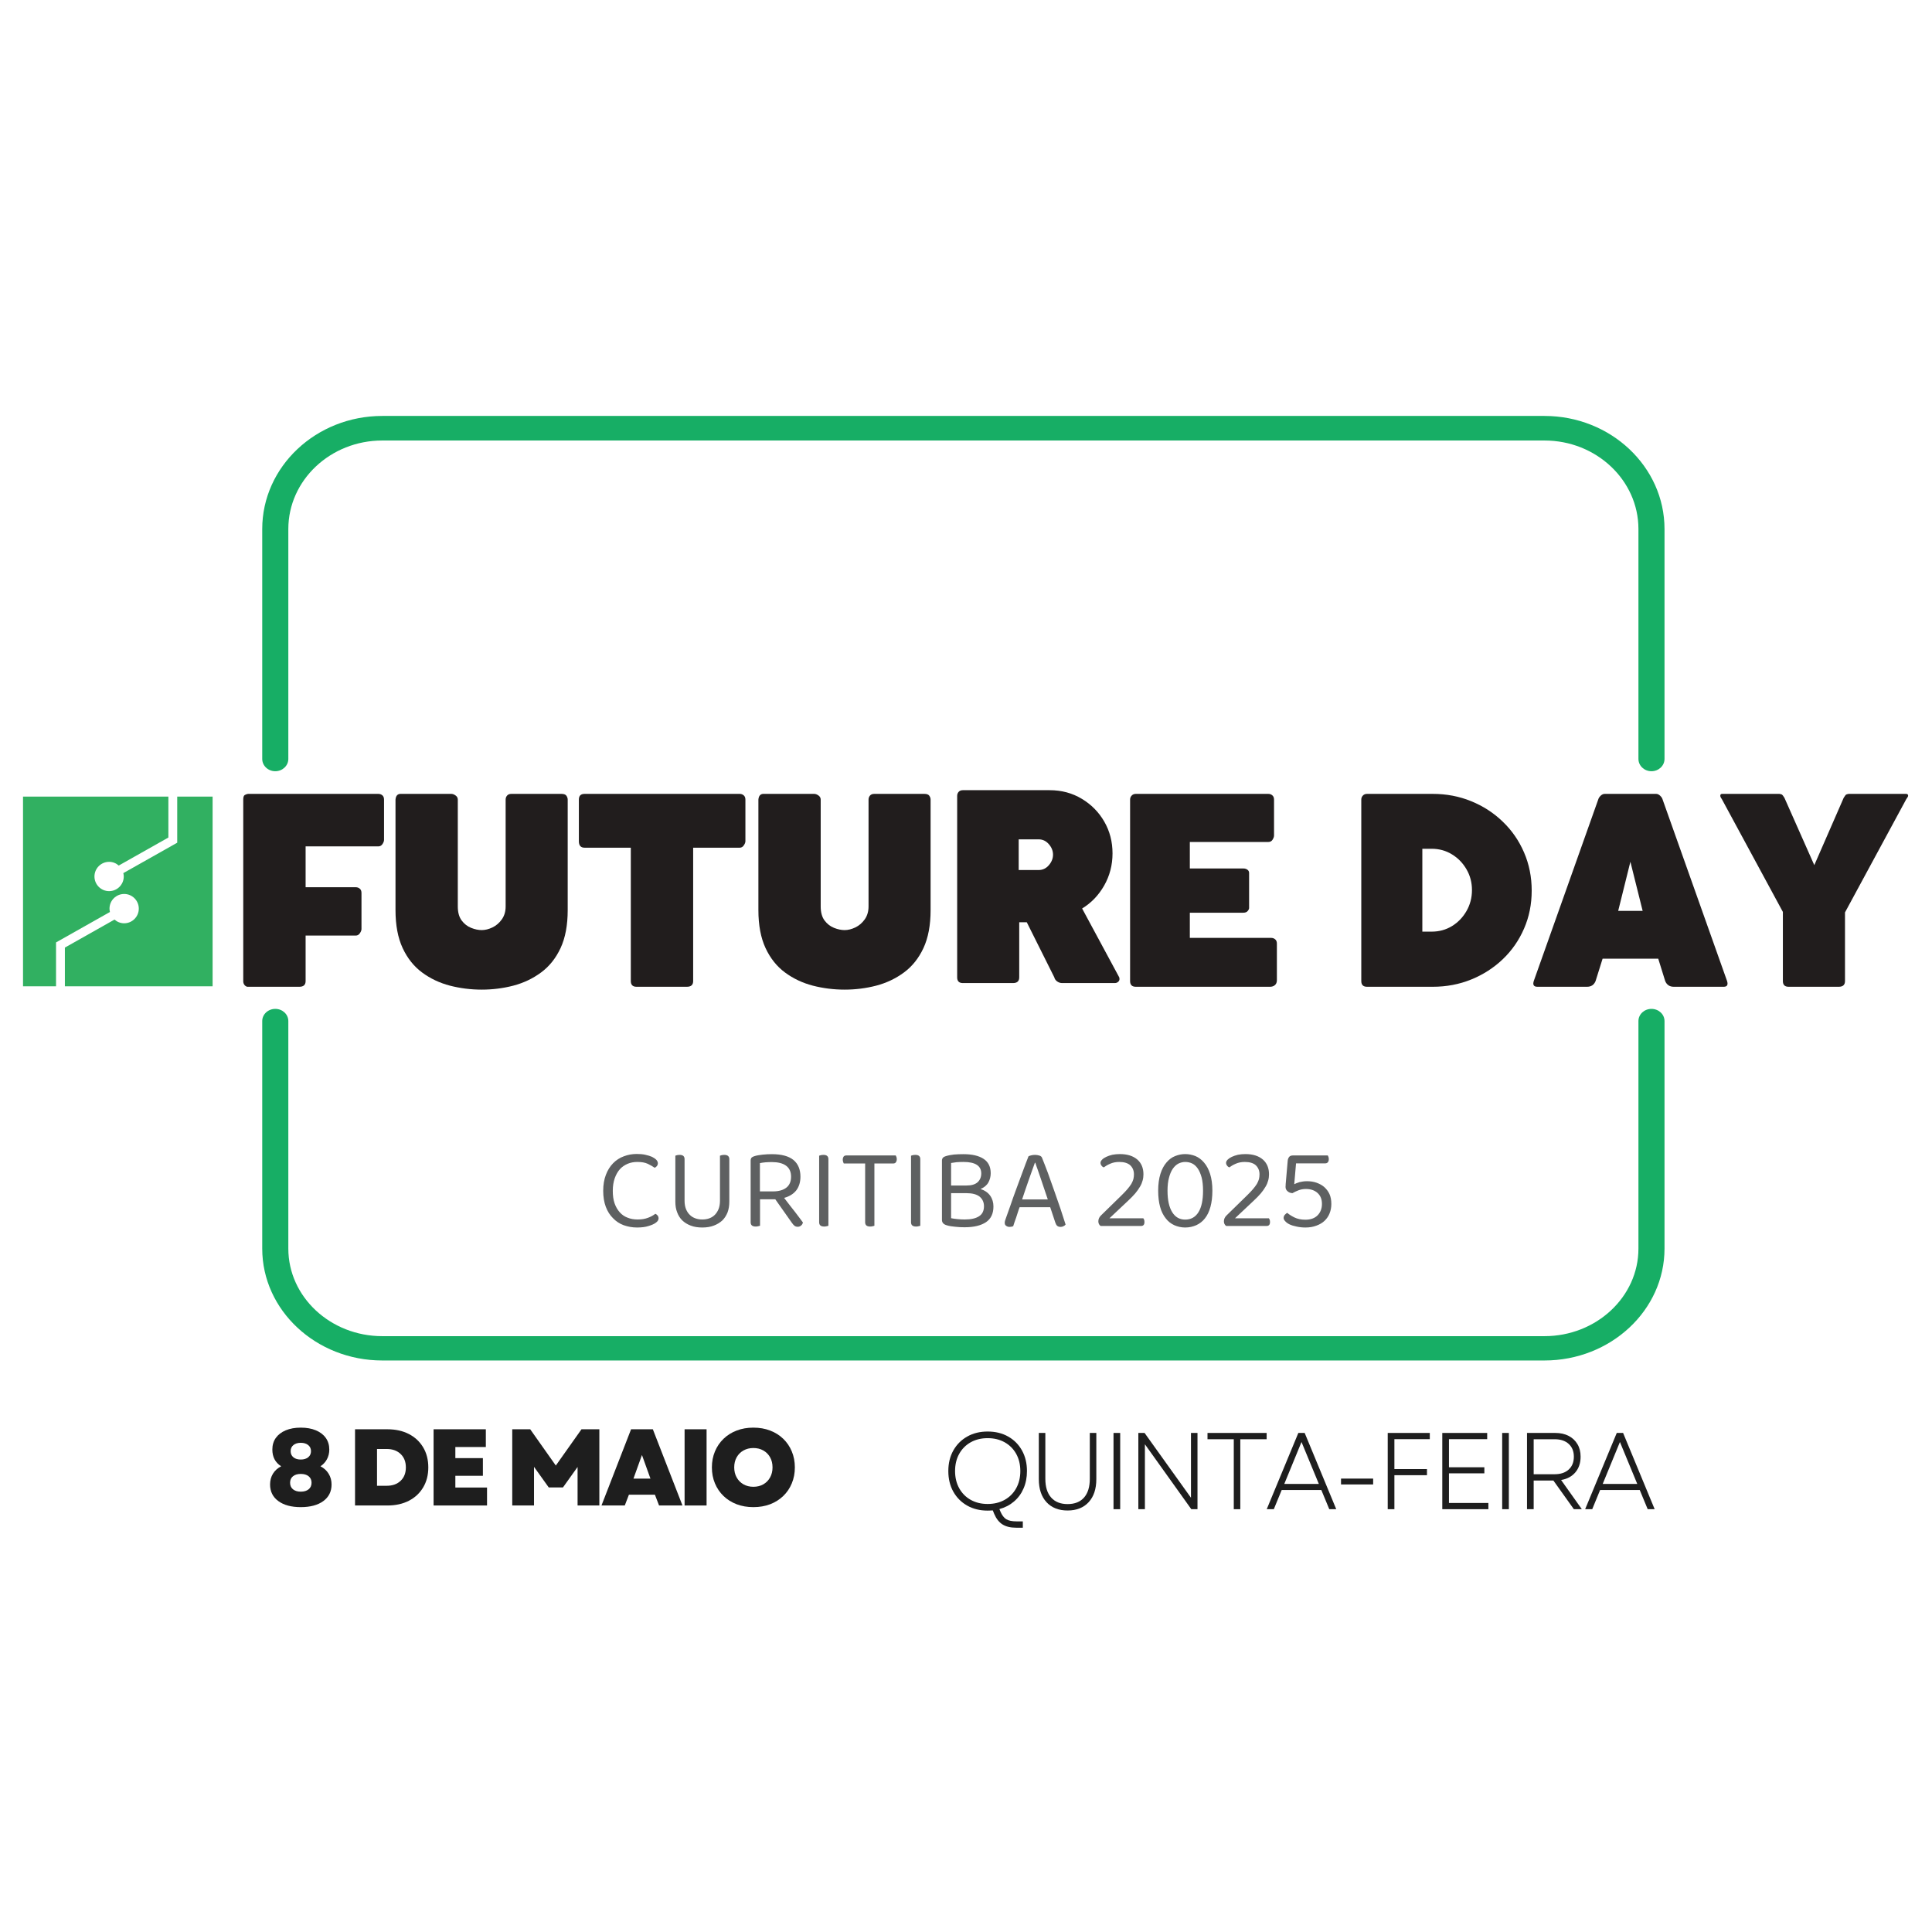 <svg xmlns="http://www.w3.org/2000/svg" xmlns:xlink="http://www.w3.org/1999/xlink" width="1080" zoomAndPan="magnify" viewBox="0 0 810 810" height="1080" preserveAspectRatio="xMidYMid meet" version="1.0"><defs><g/><clipPath id="8cfeda6c8c"><path d="M 109 422 L 698 422 L 698 570.387 L 109 570.387 Z M 109 422 " clip-rule="nonzero"/></clipPath><clipPath id="5afa68a3e7"><path d="M 109 174.387 L 698 174.387 L 698 324 L 109 324 Z M 109 174.387 " clip-rule="nonzero"/></clipPath><clipPath id="7cf1ca3957"><path d="M 9.57 333 L 90 333 L 90 414 L 9.57 414 Z M 9.57 333 " clip-rule="nonzero"/></clipPath></defs><g clip-path="url(#8cfeda6c8c)"><path fill="#17ae65" d="M 115.414 422.98 C 118.434 422.98 120.883 425.262 120.883 428.078 L 120.883 523.477 C 120.883 543.723 138.555 560.191 160.27 560.191 L 647.527 560.191 C 669.25 560.191 686.922 543.723 686.922 523.477 L 686.922 428.078 C 686.922 425.262 689.367 422.98 692.383 422.98 C 695.406 422.98 697.855 425.262 697.855 428.078 L 697.855 523.477 C 697.855 549.344 675.277 570.387 647.527 570.387 L 160.27 570.387 C 132.52 570.387 109.941 549.344 109.941 523.477 L 109.941 428.078 C 109.941 425.262 112.391 422.98 115.414 422.98 " fill-opacity="1" fill-rule="nonzero"/></g><g clip-path="url(#5afa68a3e7)"><path fill="#17ae65" d="M 692.383 323.34 C 689.367 323.34 686.922 321.031 686.922 318.188 L 686.922 221.789 C 686.922 201.328 669.25 184.684 647.527 184.684 L 160.27 184.684 C 138.555 184.684 120.883 201.328 120.883 221.789 L 120.883 318.188 C 120.883 321.031 118.434 323.34 115.414 323.34 C 112.391 323.34 109.941 321.031 109.941 318.188 L 109.941 221.789 C 109.941 195.648 132.52 174.387 160.27 174.387 L 647.527 174.387 C 675.277 174.387 697.855 195.648 697.855 221.789 L 697.855 318.188 C 697.855 321.031 695.406 323.34 692.383 323.34 " fill-opacity="1" fill-rule="nonzero"/></g><path fill="#211d1d" d="M 103.957 332.836 L 158.613 332.836 C 159.273 332.836 159.84 333.039 160.309 333.438 C 160.77 333.836 161.008 334.434 161.008 335.234 L 161.008 352.129 C 161.008 352.648 160.789 353.23 160.359 353.879 C 159.922 354.527 159.344 354.852 158.613 354.852 L 128.129 354.852 L 128.129 371.973 L 149.133 371.973 C 149.793 371.973 150.363 372.176 150.828 372.574 C 151.309 372.973 151.555 373.57 151.555 374.371 L 151.555 389.52 C 151.555 390.02 151.328 390.605 150.879 391.266 C 150.441 391.918 149.863 392.242 149.133 392.242 L 128.129 392.242 L 128.129 411.312 C 128.129 412.91 127.254 413.707 125.508 413.707 L 103.633 413.707 C 103.113 413.559 102.707 413.27 102.41 412.832 C 102.121 412.402 101.984 411.93 101.984 411.41 L 101.984 335.234 C 101.984 334.223 102.184 333.586 102.582 333.336 C 102.98 333.086 103.438 332.926 103.957 332.836 " fill-opacity="1" fill-rule="nonzero"/><path fill="#211d1d" d="M 211.992 380.035 L 211.992 335.234 C 211.992 334.586 212.191 334.027 212.59 333.562 C 212.992 333.082 213.59 332.836 214.387 332.836 L 235.391 332.836 C 236.422 332.836 237.113 333.098 237.465 333.609 C 237.824 334.129 238.012 334.672 238.012 335.234 L 238.012 381.559 C 238.012 387.887 237.016 393.188 235.02 397.484 C 233.023 401.762 230.293 405.172 226.836 407.719 C 223.395 410.262 219.527 412.102 215.234 413.234 C 210.957 414.344 206.535 414.906 201.965 414.906 C 197.387 414.906 192.941 414.344 188.617 413.234 C 184.289 412.102 180.41 410.262 176.969 407.719 C 173.523 405.172 170.809 401.762 168.812 397.484 C 166.816 393.188 165.816 387.887 165.816 381.559 L 165.816 335.234 C 165.949 333.723 166.598 332.926 167.762 332.836 L 189.219 332.836 C 189.797 332.836 190.395 333.062 191.012 333.512 C 191.625 333.949 191.934 334.523 191.934 335.234 L 191.934 380.035 C 191.934 382.5 192.473 384.469 193.559 385.926 C 194.656 387.375 195.984 388.41 197.547 389.02 C 199.109 389.641 200.578 389.945 201.965 389.945 C 203.41 389.945 204.914 389.57 206.48 388.82 C 208.039 388.062 209.348 386.938 210.395 385.453 C 211.457 383.953 211.992 382.152 211.992 380.035 " fill-opacity="1" fill-rule="nonzero"/><path fill="#211d1d" d="M 245.086 332.836 L 310.121 332.836 C 310.77 332.836 311.324 333.039 311.789 333.438 C 312.27 333.836 312.516 334.434 312.516 335.234 L 312.516 352.68 C 312.516 353.199 312.289 353.777 311.84 354.426 C 311.406 355.078 310.832 355.402 310.121 355.402 L 290.613 355.402 L 290.613 411.312 C 290.613 412.91 289.738 413.707 287.992 413.707 L 266.863 413.707 C 265.266 413.707 264.469 412.91 264.469 411.312 L 264.469 355.402 L 245.086 355.402 C 243.488 355.402 242.691 354.496 242.691 352.68 L 242.691 335.234 C 242.691 333.637 243.488 332.836 245.086 332.836 " fill-opacity="1" fill-rule="nonzero"/><path fill="#211d1d" d="M 364.141 380.035 L 364.141 335.234 C 364.141 334.586 364.34 334.027 364.738 333.562 C 365.137 333.082 365.734 332.836 366.531 332.836 L 387.539 332.836 C 388.566 332.836 389.258 333.098 389.609 333.609 C 389.969 334.129 390.156 334.672 390.156 335.234 L 390.156 381.559 C 390.156 387.887 389.16 393.188 387.164 397.484 C 385.168 401.762 382.438 405.172 378.98 407.719 C 375.539 410.262 371.672 412.102 367.379 413.234 C 363.102 414.344 358.68 414.906 354.109 414.906 C 349.531 414.906 345.086 414.344 340.762 413.234 C 336.438 412.102 332.555 410.262 329.113 407.719 C 325.672 405.172 322.953 401.762 320.957 397.484 C 318.961 393.188 317.961 387.887 317.961 381.559 L 317.961 335.234 C 318.094 333.723 318.742 332.926 319.91 332.836 L 341.363 332.836 C 341.941 332.836 342.539 333.062 343.156 333.512 C 343.77 333.949 344.082 334.523 344.082 335.234 L 344.082 380.035 C 344.082 382.5 344.617 384.469 345.703 385.926 C 346.801 387.375 348.129 388.41 349.695 389.02 C 351.254 389.641 352.723 389.945 354.109 389.945 C 355.555 389.945 357.059 389.57 358.625 388.82 C 360.184 388.062 361.492 386.938 362.543 385.453 C 363.602 383.953 364.141 382.152 364.141 380.035 " fill-opacity="1" fill-rule="nonzero"/><path fill="#211d1d" d="M 441.484 358.32 C 441.484 356.727 440.898 355.266 439.738 353.93 C 438.57 352.582 437.156 351.906 435.496 351.906 L 427.09 351.906 L 427.09 364.762 L 435.496 364.762 C 437.156 364.762 438.57 364.09 439.738 362.742 C 440.898 361.391 441.484 359.918 441.484 358.32 Z M 401.297 409.766 L 401.297 333.688 C 401.297 333.039 401.496 332.48 401.895 332.016 C 402.293 331.535 402.895 331.289 403.691 331.289 L 440.062 331.289 C 445.062 331.289 449.566 332.5 453.559 334.91 C 457.551 337.305 460.691 340.5 462.988 344.492 C 465.285 348.488 466.43 352.918 466.43 357.773 C 466.43 362.652 465.266 367.145 462.938 371.25 C 460.605 375.344 457.523 378.559 453.684 380.887 L 469.25 409.766 C 469.461 410.5 469.355 411.082 468.926 411.512 C 468.488 411.945 467.984 412.16 467.402 412.16 L 445.301 412.16 C 444.566 412.16 443.867 411.93 443.203 411.461 C 442.559 410.98 442.164 410.414 442.031 409.766 L 430.48 386.652 L 427.316 386.652 L 427.316 409.766 C 427.316 411.363 426.441 412.16 424.695 412.16 L 403.691 412.16 C 402.094 412.16 401.297 411.363 401.297 409.766 " fill-opacity="1" fill-rule="nonzero"/><path fill="#211d1d" d="M 476.191 332.836 L 531.75 332.836 C 532.398 332.836 532.953 333.039 533.418 333.438 C 533.902 333.836 534.145 334.434 534.145 335.234 L 534.145 350.285 C 534.145 350.801 533.945 351.383 533.543 352.031 C 533.145 352.68 532.547 353.004 531.75 353.004 L 498.844 353.004 L 498.844 364.113 L 521.297 364.113 C 521.945 364.113 522.5 364.281 522.969 364.613 C 523.445 364.949 523.691 365.402 523.691 365.984 L 523.691 380.684 C 523.691 381.051 523.492 381.477 523.094 381.957 C 522.691 382.426 522.094 382.656 521.297 382.656 L 498.844 382.656 L 498.844 393.215 L 532.945 393.215 C 533.594 393.215 534.148 393.414 534.617 393.812 C 535.098 394.211 535.34 394.812 535.34 395.609 L 535.34 410.988 C 535.34 411.852 535.066 412.527 534.516 413.008 C 533.969 413.477 533.297 413.707 532.496 413.707 L 476.195 413.707 C 474.598 413.707 473.797 412.91 473.797 411.312 L 473.797 335.234 C 473.797 334.586 474.012 334.027 474.449 333.562 C 474.879 333.082 475.457 332.836 476.195 332.836 " fill-opacity="1" fill-rule="nonzero"/><path fill="#211d1d" d="M 596.32 390.594 L 600.238 390.594 C 603.363 390.594 606.199 389.82 608.742 388.273 C 611.289 386.715 613.316 384.602 614.832 381.957 C 616.359 379.301 617.129 376.367 617.129 373.172 C 617.129 369.977 616.359 367.074 614.832 364.461 C 613.316 361.836 611.289 359.746 608.742 358.195 C 606.199 356.637 603.363 355.852 600.238 355.852 L 596.32 355.852 Z M 570.727 411.312 L 570.727 335.234 C 570.727 334.586 570.938 334.027 571.375 333.562 C 571.805 333.082 572.387 332.836 573.121 332.836 L 600.688 332.836 C 606.426 332.836 611.793 333.859 616.801 335.906 C 621.805 337.941 626.215 340.793 630.023 344.469 C 633.848 348.133 636.82 352.43 638.953 357.371 C 641.102 362.316 642.172 367.656 642.172 373.398 C 642.172 379.125 641.102 384.441 638.953 389.344 C 636.82 394.258 633.848 398.531 630.023 402.176 C 626.215 405.805 621.805 408.633 616.801 410.66 C 611.793 412.695 606.426 413.707 600.688 413.707 L 573.121 413.707 C 571.523 413.707 570.727 412.906 570.727 411.312 " fill-opacity="1" fill-rule="nonzero"/><path fill="#211d1d" d="M 683.547 361.293 L 678.434 381.883 L 688.688 381.883 Z M 697.07 335.234 L 724.086 411.312 C 724.586 412.91 724.109 413.707 722.664 413.707 L 701.758 413.707 C 700.012 413.707 698.805 412.91 698.141 411.312 L 695.223 401.926 L 671.898 401.926 L 668.953 411.312 C 668.305 412.91 667.109 413.707 665.363 413.707 L 644.559 413.707 C 643.043 413.707 642.535 412.91 643.035 411.312 L 670.051 335.234 C 670.203 334.672 670.539 334.129 671.074 333.609 C 671.625 333.098 672.184 332.836 672.773 332.836 L 694.348 332.836 C 694.93 332.836 695.484 333.098 696.023 333.609 C 696.57 334.129 696.918 334.672 697.07 335.234 " fill-opacity="1" fill-rule="nonzero"/><path fill="#211d1d" d="M 748.129 334.484 L 760.652 362.715 L 772.977 334.484 C 773.477 333.688 773.812 333.238 774 333.137 C 774.18 333.023 774.527 332.926 775.047 332.836 L 799.121 332.836 C 799.699 332.836 799.992 333.098 799.992 333.609 C 799.992 333.898 799.73 334.371 799.219 335.035 L 773.523 382.531 L 773.523 411.312 C 773.523 412.91 772.652 413.707 770.906 413.707 L 749.875 413.707 C 748.277 413.707 747.48 412.91 747.48 411.312 L 747.48 382.332 L 721.887 335.035 C 721.449 334.453 721.238 333.98 721.238 333.609 C 721.238 333.098 721.492 332.836 722.012 332.836 L 746.059 332.836 C 746.57 332.926 746.918 333.023 747.105 333.137 C 747.289 333.238 747.633 333.688 748.129 334.484 " fill-opacity="1" fill-rule="nonzero"/><g clip-path="url(#7cf1ca3957)"><path fill="#31b061" d="M 74.301 333.977 L 74.301 353.305 L 51.707 366.059 C 51.816 366.512 51.887 366.984 51.887 367.473 C 51.887 370.859 49.133 373.617 45.746 373.617 C 42.359 373.617 39.602 370.859 39.602 367.473 C 39.602 364.086 42.359 361.328 45.746 361.328 C 47.297 361.328 48.703 361.926 49.785 362.883 L 70.594 351.137 L 70.594 333.977 L 9.652 333.977 L 9.652 413.504 L 23.492 413.504 L 23.492 395.113 L 46.09 382.359 C 45.98 381.902 45.91 381.434 45.91 380.945 C 45.91 377.559 48.664 374.801 52.051 374.801 C 55.438 374.801 58.191 377.559 58.191 380.945 C 58.191 384.332 55.438 387.09 52.051 387.09 C 50.496 387.09 49.094 386.492 48.012 385.535 L 27.203 397.281 L 27.203 413.504 L 89.137 413.504 L 89.137 333.977 L 74.301 333.977 " fill-opacity="1" fill-rule="nonzero"/></g><path fill="#5e6061" d="M 275.188 486.277 C 274.766 485.84 274.145 485.402 273.371 485.016 C 272.562 484.68 271.656 484.379 270.547 484.141 C 269.453 483.891 268.211 483.805 266.914 483.805 C 265.051 483.805 263.234 484.141 261.551 484.781 C 259.836 485.402 258.34 486.379 257.047 487.691 C 255.77 489.004 254.762 490.602 254.039 492.5 C 253.281 494.453 252.895 496.691 252.895 499.262 C 252.895 501.836 253.281 504.074 253.988 505.973 C 254.711 507.875 255.719 509.473 257.012 510.734 C 258.258 512.047 259.738 513.02 261.453 513.66 C 263.184 514.281 265.051 514.637 267.051 514.637 C 269.016 514.637 270.648 514.434 271.941 513.996 C 273.234 513.609 274.246 513.172 274.949 512.633 C 275.723 512.098 276.109 511.473 276.109 510.785 C 276.109 510.348 275.961 509.91 275.672 509.574 C 275.387 509.238 275.102 509.035 274.766 508.883 C 273.941 509.523 272.898 510.113 271.707 510.551 C 270.461 511.035 269.016 511.273 267.352 511.273 C 265.773 511.273 264.375 511.035 263.082 510.5 C 261.789 510.012 260.746 509.289 259.836 508.262 C 258.914 507.234 258.207 506.023 257.668 504.512 C 257.148 503.016 256.914 501.266 256.914 499.262 C 256.914 497.262 257.199 495.512 257.719 494.016 C 258.258 492.5 258.965 491.238 259.871 490.215 C 260.777 489.203 261.887 488.465 263.133 487.926 C 264.375 487.406 265.723 487.152 267.199 487.152 C 268.965 487.152 270.461 487.406 271.555 487.926 C 272.664 488.465 273.656 489.004 274.48 489.59 C 274.816 489.441 275.152 489.203 275.438 488.852 C 275.672 488.516 275.809 488.129 275.809 487.691 C 275.809 487.254 275.621 486.766 275.188 486.277 Z M 305.77 503.789 L 305.77 485.992 C 305.77 484.781 305.047 484.191 303.668 484.191 C 303.281 484.191 302.945 484.242 302.609 484.293 C 302.273 484.379 301.984 484.48 301.852 484.527 L 301.852 503.449 C 301.852 504.762 301.648 505.871 301.281 506.848 C 300.895 507.824 300.355 508.648 299.734 509.289 C 299.078 509.961 298.305 510.449 297.398 510.785 C 296.488 511.121 295.48 511.273 294.422 511.273 C 293.379 511.273 292.422 511.121 291.512 510.785 C 290.605 510.449 289.781 509.961 289.16 509.289 C 288.488 508.648 287.965 507.824 287.578 506.848 C 287.211 505.871 287.008 504.762 287.008 503.449 L 287.008 485.992 C 287.008 484.781 286.336 484.191 284.957 484.191 C 284.57 484.191 284.234 484.242 283.898 484.293 C 283.562 484.379 283.277 484.48 283.141 484.527 L 283.141 503.789 C 283.141 505.438 283.375 506.949 283.898 508.262 C 284.387 509.574 285.09 510.734 286.051 511.66 C 287.008 512.582 288.203 513.324 289.598 513.844 C 290.977 514.383 292.605 514.637 294.422 514.637 C 296.254 514.637 297.867 514.383 299.262 513.844 C 300.656 513.324 301.852 512.582 302.859 511.66 C 303.801 510.734 304.523 509.574 305.047 508.262 C 305.531 506.949 305.77 505.438 305.77 503.789 Z M 318.645 502.812 L 325.051 502.812 L 332.043 512.734 C 332.43 513.273 332.816 513.711 333.137 513.945 C 333.473 514.199 333.961 514.332 334.48 514.332 C 334.918 514.332 335.387 514.199 335.824 513.844 C 336.262 513.508 336.496 513.07 336.633 512.535 C 336.297 512.098 335.875 511.523 335.34 510.785 C 334.766 510.062 334.145 509.188 333.438 508.262 C 332.715 507.336 331.941 506.359 331.137 505.336 C 330.328 504.324 329.555 503.25 328.75 502.223 C 331.035 501.602 332.766 500.473 333.91 498.977 C 335.02 497.465 335.59 495.562 335.59 493.324 C 335.59 490.316 334.633 487.977 332.664 486.328 C 330.699 484.73 327.688 483.891 323.672 483.891 C 322.379 483.891 321.082 483.941 319.738 484.09 C 318.359 484.242 317.199 484.43 316.293 484.73 C 315.77 484.867 315.332 485.117 315.098 485.352 C 314.863 485.656 314.711 486.043 314.711 486.562 L 314.711 512.434 C 314.711 513.66 315.434 514.23 316.828 514.23 C 317.199 514.23 317.535 514.199 317.871 514.098 C 318.207 514.047 318.445 513.945 318.645 513.895 Z M 318.594 499.5 L 318.594 487.641 C 319.266 487.488 320.023 487.406 320.93 487.305 C 321.805 487.254 322.664 487.203 323.52 487.203 C 326.16 487.203 328.16 487.691 329.555 488.719 C 330.949 489.727 331.656 491.289 331.656 493.324 C 331.656 495.379 330.984 496.926 329.656 497.949 C 328.312 498.977 326.445 499.5 324.094 499.5 Z M 347.312 513.895 L 347.312 485.992 C 347.312 484.781 346.641 484.191 345.242 484.191 C 344.875 484.191 344.539 484.242 344.203 484.293 C 343.863 484.379 343.578 484.48 343.43 484.527 L 343.43 512.434 C 343.43 513.66 344.152 514.23 345.531 514.23 C 345.918 514.23 346.254 514.199 346.59 514.098 C 346.926 514.047 347.16 513.945 347.312 513.895 Z M 374.5 487.793 C 374.969 487.793 375.355 487.641 375.59 487.305 C 375.828 486.969 375.977 486.531 375.977 485.992 C 375.977 485.656 375.926 485.352 375.828 485.066 C 375.742 484.816 375.641 484.578 375.539 484.43 L 354.812 484.43 C 354.344 484.43 353.957 484.578 353.719 484.867 C 353.484 485.219 353.332 485.656 353.332 486.176 C 353.332 486.531 353.383 486.867 353.484 487.102 C 353.57 487.406 353.672 487.641 353.77 487.793 L 362.715 487.793 L 362.715 512.434 C 362.715 513.66 363.438 514.23 364.816 514.23 C 365.152 514.23 365.539 514.199 365.875 514.098 C 366.211 514.047 366.445 513.945 366.598 513.895 L 366.598 487.793 Z M 385.836 513.895 L 385.836 485.992 C 385.836 484.781 385.164 484.191 383.77 484.191 C 383.398 484.191 383.062 484.242 382.727 484.293 C 382.391 484.379 382.105 484.48 381.953 484.527 L 381.953 512.434 C 381.953 513.66 382.676 514.23 384.055 514.23 C 384.441 514.23 384.777 514.199 385.113 514.098 C 385.449 514.047 385.688 513.945 385.836 513.895 Z M 412.352 485.84 C 410.336 484.527 407.512 483.891 403.93 483.891 C 402.484 483.891 401.141 483.941 399.945 484.043 C 398.75 484.191 397.609 484.379 396.5 484.73 C 395.457 485.016 394.918 485.656 394.918 486.562 L 394.918 511.473 C 394.918 512.586 395.59 513.324 396.938 513.711 C 398.078 514.047 399.273 514.23 400.566 514.332 C 401.812 514.484 403.105 514.535 404.449 514.535 C 408.332 514.535 411.293 513.797 413.395 512.398 C 415.461 510.984 416.504 508.801 416.504 505.824 C 416.504 504.176 416.082 502.66 415.176 501.348 C 414.27 500.035 412.922 499.113 411.109 498.488 C 412.637 497.852 413.73 496.926 414.402 495.715 C 415.023 494.555 415.359 493.273 415.359 491.879 C 415.359 489.156 414.352 487.152 412.352 485.84 Z M 405.258 500.238 C 407.66 500.238 409.477 500.727 410.723 501.703 C 411.914 502.711 412.535 504.023 412.535 505.738 C 412.535 507.621 411.863 509.035 410.484 509.91 C 409.09 510.836 407.09 511.273 404.449 511.273 C 403.441 511.273 402.434 511.223 401.441 511.121 C 400.434 511.035 399.523 510.887 398.75 510.734 L 398.75 500.238 Z M 398.75 487.59 C 399.473 487.457 400.23 487.355 401.055 487.254 C 401.863 487.203 402.82 487.152 403.93 487.152 C 408.906 487.152 411.395 488.77 411.395 491.965 C 411.395 493.527 410.855 494.738 409.863 495.664 C 408.805 496.59 407.273 497.027 405.258 497.027 L 398.75 497.027 Z M 442.453 512.586 C 442.691 513.223 442.926 513.711 443.262 513.945 C 443.598 514.23 444.035 514.383 444.656 514.383 C 445.078 514.383 445.516 514.281 445.852 514.098 C 446.188 513.945 446.523 513.711 446.758 513.406 C 446.137 511.422 445.414 509.238 444.605 506.746 C 443.781 504.324 442.926 501.836 442.02 499.312 C 441.109 496.789 440.254 494.301 439.379 491.879 C 438.473 489.492 437.664 487.355 436.891 485.453 C 436.758 485.016 436.371 484.68 435.797 484.48 C 435.176 484.293 434.555 484.191 433.934 484.191 C 433.41 484.191 432.871 484.242 432.352 484.379 C 431.832 484.527 431.445 484.629 431.207 484.781 C 430.434 486.715 429.629 488.902 428.723 491.34 C 427.797 493.812 426.887 496.254 426.031 498.625 C 425.125 501.062 424.316 503.352 423.594 505.484 C 422.82 507.621 422.199 509.371 421.727 510.734 C 421.578 511.086 421.492 511.422 421.391 511.711 C 421.289 512.047 421.238 512.348 421.238 512.633 C 421.238 513.273 421.441 513.711 421.863 513.945 C 422.25 514.23 422.688 514.383 423.207 514.383 C 423.828 514.383 424.352 514.281 424.785 514.098 C 424.938 513.66 425.074 513.121 425.309 512.484 C 425.559 511.859 425.797 511.172 426.031 510.449 C 426.266 509.727 426.52 508.984 426.754 508.211 C 426.988 507.488 427.223 506.746 427.477 506.125 L 440.305 506.125 Z M 434.066 487.488 C 434.32 488.332 434.656 489.289 435.074 490.414 C 435.461 491.578 435.898 492.836 436.371 494.199 C 436.805 495.562 437.277 496.977 437.797 498.438 C 438.336 499.938 438.809 501.398 439.293 502.863 L 428.52 502.863 C 428.957 501.602 429.375 500.289 429.863 498.875 C 430.336 497.465 430.82 496.102 431.293 494.738 C 431.781 493.375 432.25 492.062 432.688 490.801 C 433.109 489.59 433.547 488.465 433.883 487.488 Z M 461.828 488.719 C 462.062 489.055 462.402 489.289 462.738 489.441 C 463.461 488.902 464.367 488.363 465.461 487.895 C 466.57 487.406 467.812 487.152 469.242 487.152 C 471.309 487.152 472.891 487.641 473.883 488.566 C 474.891 489.543 475.41 490.801 475.41 492.367 C 475.41 493.039 475.328 493.711 475.176 494.352 C 474.992 494.992 474.707 495.664 474.32 496.352 C 473.883 497.027 473.359 497.75 472.688 498.539 C 472.016 499.312 471.211 500.188 470.25 501.113 L 461.645 509.523 C 460.871 510.246 460.484 511.121 460.484 512.047 C 460.484 512.887 460.82 513.559 461.441 513.996 L 478.336 513.996 C 479.344 513.996 479.816 513.457 479.816 512.348 C 479.816 511.996 479.781 511.66 479.684 511.422 C 479.582 511.172 479.48 510.938 479.348 510.785 L 465.125 510.785 L 472.926 503.449 C 474.133 502.324 475.125 501.297 475.949 500.34 C 476.758 499.363 477.43 498.438 477.949 497.516 C 478.488 496.641 478.824 495.766 479.059 494.891 C 479.297 494.066 479.395 493.191 479.395 492.316 C 479.395 489.727 478.539 487.641 476.809 486.125 C 475.043 484.629 472.637 483.855 469.527 483.855 C 468.438 483.855 467.375 483.941 466.367 484.141 C 465.375 484.379 464.504 484.68 463.797 485.016 C 463.074 485.352 462.5 485.738 462.066 486.176 C 461.645 486.613 461.391 487.051 461.391 487.488 C 461.391 487.977 461.543 488.363 461.828 488.719 Z M 502.465 508.211 C 501.172 510.297 499.305 511.324 496.898 511.324 C 494.562 511.324 492.746 510.297 491.453 508.211 C 490.16 506.125 489.488 503.148 489.488 499.211 C 489.488 497.125 489.688 495.277 490.109 493.762 C 490.496 492.266 491.016 491.004 491.688 490.027 C 492.359 489.055 493.133 488.332 494.043 487.844 C 494.949 487.406 495.91 487.152 496.898 487.152 C 497.91 487.152 498.918 487.355 499.824 487.793 C 500.734 488.23 501.508 488.953 502.18 489.93 C 502.852 490.902 503.371 492.164 503.793 493.68 C 504.18 495.176 504.379 497.027 504.379 499.211 C 504.379 503.148 503.758 506.125 502.465 508.211 Z M 501.559 513.66 C 502.934 513.02 504.18 512.098 505.188 510.785 C 506.195 509.523 506.953 507.926 507.492 505.973 C 508.012 504.074 508.297 501.785 508.297 499.211 C 508.297 496.438 507.961 494.117 507.34 492.164 C 506.719 490.215 505.859 488.617 504.801 487.406 C 503.758 486.176 502.547 485.254 501.172 484.68 C 499.773 484.141 498.395 483.855 496.898 483.855 C 495.422 483.855 494.043 484.141 492.699 484.68 C 491.301 485.219 490.109 486.125 489.066 487.355 C 488.008 488.566 487.148 490.164 486.527 492.113 C 485.906 494.066 485.57 496.438 485.57 499.211 C 485.57 501.785 485.855 504.074 486.375 505.973 C 486.898 507.926 487.723 509.523 488.73 510.785 C 489.723 512.098 490.934 513.02 492.312 513.66 C 493.707 514.281 495.234 514.637 496.898 514.637 C 498.582 514.637 500.16 514.281 501.559 513.66 Z M 514.473 488.719 C 514.707 489.055 515.043 489.289 515.379 489.441 C 516.102 488.902 517.008 488.363 518.102 487.895 C 519.211 487.406 520.457 487.152 521.887 487.152 C 523.953 487.152 525.531 487.641 526.523 488.566 C 527.531 489.543 528.055 490.801 528.055 492.367 C 528.055 493.039 527.969 493.711 527.82 494.352 C 527.633 494.992 527.348 495.664 526.961 496.352 C 526.523 497.027 526.004 497.75 525.332 498.539 C 524.66 499.312 523.852 500.188 522.895 501.113 L 514.285 509.523 C 513.512 510.246 513.125 511.121 513.125 512.047 C 513.125 512.887 513.461 513.559 514.086 513.996 L 530.98 513.996 C 531.988 513.996 532.457 513.457 532.457 512.348 C 532.457 511.996 532.426 511.66 532.324 511.422 C 532.223 511.172 532.121 510.938 531.988 510.785 L 517.766 510.785 L 525.566 503.449 C 526.777 502.324 527.77 501.297 528.594 500.34 C 529.398 499.363 530.07 498.438 530.594 497.516 C 531.129 496.641 531.469 495.766 531.703 494.891 C 531.938 494.066 532.039 493.191 532.039 492.316 C 532.039 489.727 531.18 487.641 529.449 486.125 C 527.684 484.629 525.281 483.855 522.172 483.855 C 521.078 483.855 520.02 483.941 519.012 484.141 C 518.02 484.379 517.145 484.68 516.438 485.016 C 515.715 485.352 515.145 485.738 514.707 486.176 C 514.285 486.613 514.035 487.051 514.035 487.488 C 514.035 487.977 514.188 488.363 514.473 488.719 Z M 556.688 484.43 L 542.027 484.43 C 541.355 484.43 540.836 484.629 540.5 485.016 C 540.16 485.453 539.926 485.992 539.875 486.664 L 539.07 495.949 C 539.02 496.254 539.02 496.539 539.02 496.824 C 538.969 497.176 538.969 497.414 538.969 497.613 C 538.969 498.336 539.254 498.977 539.793 499.414 C 540.312 499.902 540.984 500.188 541.844 500.238 C 542.648 499.801 543.523 499.363 544.434 499.027 C 545.34 498.676 546.383 498.488 547.492 498.488 C 549.492 498.488 551.121 499.027 552.367 500.137 C 553.609 501.266 554.234 502.762 554.234 504.762 C 554.234 506.695 553.609 508.312 552.418 509.523 C 551.223 510.734 549.492 511.371 547.305 511.371 C 545.473 511.371 543.945 511.035 542.648 510.398 C 541.355 509.758 540.414 509.137 539.691 508.496 C 539.355 508.648 539.02 508.934 538.684 509.289 C 538.348 509.676 538.16 510.113 538.16 510.648 C 538.16 511.086 538.398 511.559 538.836 511.996 C 539.254 512.484 539.824 512.922 540.648 513.324 C 541.457 513.711 542.414 513.996 543.559 514.23 C 544.668 514.484 545.91 514.637 547.305 514.637 C 549.02 514.637 550.551 514.383 551.945 513.844 C 553.273 513.359 554.434 512.684 555.344 511.809 C 556.25 510.938 556.973 509.91 557.441 508.699 C 557.93 507.488 558.168 506.176 558.168 504.762 C 558.168 503.199 557.93 501.836 557.395 500.625 C 556.871 499.465 556.098 498.488 555.191 497.664 C 554.281 496.875 553.191 496.301 551.996 495.867 C 550.754 495.43 549.406 495.227 547.961 495.227 C 546.871 495.227 545.809 495.379 544.852 495.613 C 543.895 495.914 543.137 496.203 542.617 496.488 L 543.371 487.742 L 555.629 487.742 C 556.098 487.742 556.484 487.59 556.719 487.254 C 556.973 486.969 557.105 486.531 557.105 485.992 C 557.105 485.656 557.059 485.352 556.973 485.066 C 556.871 484.816 556.77 484.578 556.688 484.43 Z M 556.688 484.43 " fill-opacity="1" fill-rule="nonzero"/><g fill="#1e1e1e" fill-opacity="1"><g transform="translate(394.667, 632.735)"><g><path d="M 19.406 0.594 C 16.176 0.594 13.32 -0.102 10.844 -1.5 C 8.363 -2.906 6.422 -4.852 5.016 -7.344 C 3.617 -9.844 2.922 -12.723 2.922 -15.984 C 2.922 -19.242 3.617 -22.117 5.016 -24.609 C 6.422 -27.109 8.363 -29.055 10.844 -30.453 C 13.32 -31.859 16.176 -32.562 19.406 -32.562 C 22.664 -32.562 25.535 -31.859 28.016 -30.453 C 30.492 -29.055 32.426 -27.109 33.812 -24.609 C 35.195 -22.117 35.891 -19.242 35.891 -15.984 C 35.891 -13.305 35.414 -10.879 34.469 -8.703 C 33.531 -6.523 32.191 -4.695 30.453 -3.219 C 28.723 -1.738 26.688 -0.68 24.344 -0.047 L 24.75 0.953 C 25.426 2.535 26.25 3.625 27.219 4.219 C 28.195 4.812 29.66 5.109 31.609 5.109 L 34.156 5.109 L 34.156 7.766 L 31.422 7.766 C 29.016 7.766 27.086 7.305 25.641 6.391 C 24.191 5.484 23.031 4.008 22.156 1.969 L 21.562 0.5 C 21.227 0.531 20.875 0.551 20.5 0.562 C 20.133 0.582 19.77 0.594 19.406 0.594 Z M 5.75 -15.984 C 5.75 -13.273 6.328 -10.875 7.484 -8.781 C 8.641 -6.695 10.242 -5.078 12.297 -3.922 C 14.359 -2.766 16.727 -2.188 19.406 -2.188 C 22.113 -2.188 24.492 -2.766 26.547 -3.922 C 28.609 -5.078 30.219 -6.695 31.375 -8.781 C 32.531 -10.875 33.109 -13.273 33.109 -15.984 C 33.109 -18.723 32.531 -21.129 31.375 -23.203 C 30.219 -25.273 28.609 -26.891 26.547 -28.047 C 24.492 -29.203 22.113 -29.781 19.406 -29.781 C 16.727 -29.781 14.359 -29.203 12.297 -28.047 C 10.242 -26.891 8.641 -25.273 7.484 -23.203 C 6.328 -21.129 5.75 -18.723 5.75 -15.984 Z M 5.75 -15.984 "/></g></g></g><g fill="#1e1e1e" fill-opacity="1"><g transform="translate(430.781, 632.735)"><g><path d="M 16.812 0.547 C 13.062 0.547 10.113 -0.613 7.969 -2.938 C 5.82 -5.27 4.75 -8.492 4.75 -12.609 L 4.75 -31.969 L 7.484 -31.969 L 7.484 -12.75 C 7.484 -9.332 8.297 -6.707 9.922 -4.875 C 11.555 -3.051 13.852 -2.141 16.812 -2.141 C 19.789 -2.141 22.086 -3.051 23.703 -4.875 C 25.316 -6.707 26.125 -9.332 26.125 -12.75 L 26.125 -31.969 L 28.859 -31.969 L 28.859 -12.609 C 28.859 -8.492 27.785 -5.27 25.641 -2.938 C 23.492 -0.613 20.551 0.547 16.812 0.547 Z M 16.812 0.547 "/></g></g></g><g fill="#1e1e1e" fill-opacity="1"><g transform="translate(461.691, 632.735)"><g><path d="M 5.156 0 L 5.156 -31.969 L 7.953 -31.969 L 7.953 0 Z M 5.156 0 "/></g></g></g><g fill="#1e1e1e" fill-opacity="1"><g transform="translate(472.1, 632.735)"><g><path d="M 5.156 0 L 5.156 -31.969 L 7.766 -31.969 L 27.219 -4.797 L 27.219 -31.969 L 29.953 -31.969 L 29.953 0 L 27.359 0 L 7.906 -27.219 L 7.906 0 Z M 5.156 0 "/></g></g></g><g fill="#1e1e1e" fill-opacity="1"><g transform="translate(504.517, 632.735)"><g><path d="M 12.75 0 L 12.75 -29.328 L 1.734 -29.328 L 1.734 -31.969 L 26.531 -31.969 L 26.531 -29.328 L 15.484 -29.328 L 15.484 0 Z M 12.75 0 "/></g></g></g><g fill="#1e1e1e" fill-opacity="1"><g transform="translate(530.085, 632.735)"><g><path d="M 1 0 L 14.25 -31.969 L 16.906 -31.969 L 30.141 0 L 27.219 0 L 23.891 -8.031 L 7.266 -8.031 L 3.969 0 Z M 8.359 -10.594 L 22.844 -10.594 L 15.578 -28.172 Z M 8.359 -10.594 "/></g></g></g><g fill="#1e1e1e" fill-opacity="1"><g transform="translate(558.574, 632.735)"><g><path d="M 3.656 -10.375 L 3.656 -12.828 L 17.125 -12.828 L 17.125 -10.375 Z M 3.656 -10.375 "/></g></g></g><g fill="#1e1e1e" fill-opacity="1"><g transform="translate(576.654, 632.735)"><g><path d="M 5.156 0 L 5.156 -31.969 L 22.797 -31.969 L 22.797 -29.359 L 7.953 -29.359 L 7.953 -16.812 L 21.609 -16.812 L 21.609 -14.25 L 7.953 -14.25 L 7.953 0 Z M 5.156 0 "/></g></g></g><g fill="#1e1e1e" fill-opacity="1"><g transform="translate(599.528, 632.735)"><g><path d="M 5.156 0 L 5.156 -31.969 L 23.984 -31.969 L 23.984 -29.359 L 7.953 -29.359 L 7.953 -17.578 L 22.797 -17.578 L 22.797 -15.031 L 7.953 -15.031 L 7.953 -2.609 L 24.484 -2.609 L 24.484 0 Z M 5.156 0 "/></g></g></g><g fill="#1e1e1e" fill-opacity="1"><g transform="translate(624.639, 632.735)"><g><path d="M 5.156 0 L 5.156 -31.969 L 7.953 -31.969 L 7.953 0 Z M 5.156 0 "/></g></g></g><g fill="#1e1e1e" fill-opacity="1"><g transform="translate(635.049, 632.735)"><g><path d="M 5.156 0 L 5.156 -31.969 L 16.984 -31.969 C 19.148 -31.969 21.023 -31.555 22.609 -30.734 C 24.191 -29.91 25.422 -28.758 26.297 -27.281 C 27.18 -25.812 27.625 -24.055 27.625 -22.016 C 27.625 -19.367 26.895 -17.18 25.438 -15.453 C 23.977 -13.734 21.984 -12.66 19.453 -12.234 L 28.141 0 L 24.797 0 L 16.219 -12.016 L 7.953 -12.016 L 7.953 0 Z M 7.953 -14.656 L 16.719 -14.656 C 19.238 -14.656 21.211 -15.312 22.641 -16.625 C 24.078 -17.938 24.797 -19.734 24.797 -22.016 C 24.797 -24.266 24.078 -26.047 22.641 -27.359 C 21.211 -28.672 19.238 -29.328 16.719 -29.328 L 7.953 -29.328 Z M 7.953 -14.656 "/></g></g></g><g fill="#1e1e1e" fill-opacity="1"><g transform="translate(663.584, 632.735)"><g><path d="M 1 0 L 14.25 -31.969 L 16.906 -31.969 L 30.141 0 L 27.219 0 L 23.891 -8.031 L 7.266 -8.031 L 3.969 0 Z M 8.359 -10.594 L 22.844 -10.594 L 15.578 -28.172 Z M 8.359 -10.594 "/></g></g></g><g fill="#1e1e1e" fill-opacity="1"><g transform="translate(111.902, 631.184)"><g><path d="M 14.188 0.688 C 10.238 0.688 7.109 -0.156 4.797 -1.844 C 2.484 -3.531 1.328 -5.852 1.328 -8.812 C 1.328 -10.508 1.727 -12.016 2.531 -13.328 C 3.344 -14.641 4.492 -15.676 5.984 -16.438 C 3.516 -17.988 2.281 -20.328 2.281 -23.453 C 2.281 -25.336 2.766 -26.961 3.734 -28.328 C 4.711 -29.703 6.098 -30.766 7.891 -31.516 C 9.691 -32.266 11.789 -32.641 14.188 -32.641 C 16.625 -32.641 18.738 -32.266 20.531 -31.516 C 22.332 -30.766 23.719 -29.703 24.688 -28.328 C 25.664 -26.961 26.156 -25.336 26.156 -23.453 C 26.156 -21.961 25.828 -20.609 25.172 -19.391 C 24.516 -18.18 23.609 -17.195 22.453 -16.438 C 23.941 -15.676 25.086 -14.629 25.891 -13.297 C 26.703 -11.973 27.109 -10.477 27.109 -8.812 C 27.109 -5.852 25.953 -3.531 23.641 -1.844 C 21.328 -0.156 18.176 0.688 14.188 0.688 Z M 9.719 -9.531 C 9.719 -8.375 10.117 -7.461 10.922 -6.797 C 11.734 -6.129 12.82 -5.797 14.188 -5.797 C 15.594 -5.797 16.695 -6.129 17.5 -6.797 C 18.312 -7.461 18.719 -8.375 18.719 -9.531 C 18.719 -10.688 18.312 -11.594 17.5 -12.25 C 16.695 -12.906 15.594 -13.234 14.188 -13.234 C 12.82 -13.234 11.734 -12.906 10.922 -12.25 C 10.117 -11.594 9.719 -10.688 9.719 -9.531 Z M 9.953 -22.781 C 9.953 -21.707 10.332 -20.852 11.094 -20.219 C 11.852 -19.582 12.883 -19.266 14.188 -19.266 C 15.5 -19.266 16.539 -19.582 17.312 -20.219 C 18.094 -20.852 18.484 -21.707 18.484 -22.781 C 18.484 -23.844 18.094 -24.691 17.312 -25.328 C 16.539 -25.961 15.5 -26.281 14.188 -26.281 C 12.914 -26.281 11.891 -25.961 11.109 -25.328 C 10.336 -24.691 9.953 -23.844 9.953 -22.781 Z M 9.953 -22.781 "/></g></g></g><g fill="#1e1e1e" fill-opacity="1"><g transform="translate(137.629, 631.184)"><g/></g></g><g fill="#1e1e1e" fill-opacity="1"><g transform="translate(145.474, 631.184)"><g><path d="M 3.375 0 L 3.375 -31.953 L 16.938 -31.953 C 20.375 -31.953 23.375 -31.289 25.938 -29.969 C 28.508 -28.645 30.508 -26.781 31.938 -24.375 C 33.375 -21.969 34.094 -19.164 34.094 -15.969 C 34.094 -12.781 33.375 -9.984 31.938 -7.578 C 30.508 -5.172 28.508 -3.305 25.938 -1.984 C 23.375 -0.66 20.375 0 16.938 0 Z M 12.594 -8.266 L 16.656 -8.266 C 19.094 -8.266 21.039 -8.961 22.5 -10.359 C 23.957 -11.754 24.688 -13.625 24.688 -15.969 C 24.688 -18.312 23.957 -20.18 22.5 -21.578 C 21.039 -22.984 19.094 -23.688 16.656 -23.688 L 12.594 -23.688 Z M 12.594 -8.266 "/></g></g></g><g fill="#1e1e1e" fill-opacity="1"><g transform="translate(178.408, 631.184)"><g><path d="M 3.375 0 L 3.375 -31.953 L 25.281 -31.953 L 25.281 -24.516 L 12.5 -24.516 L 12.5 -19.859 L 24.047 -19.859 L 24.047 -12.453 L 12.5 -12.453 L 12.5 -7.531 L 25.781 -7.531 L 25.781 0 Z M 3.375 0 "/></g></g></g><g fill="#1e1e1e" fill-opacity="1"><g transform="translate(203.542, 631.184)"><g/></g></g><g fill="#1e1e1e" fill-opacity="1"><g transform="translate(211.387, 631.184)"><g><path d="M 3.375 0 L 3.375 -31.953 L 10.906 -31.953 L 21.641 -16.75 L 32.406 -31.953 L 39.891 -31.953 L 39.891 0 L 30.766 0 L 30.766 -16.156 L 24.641 -7.578 L 18.672 -7.578 L 12.5 -16.203 L 12.5 0 Z M 3.375 0 "/></g></g></g><g fill="#1e1e1e" fill-opacity="1"><g transform="translate(251.94, 631.184)"><g><path d="M 0.234 0 L 12.641 -31.953 L 21.766 -31.953 L 34.188 0 L 24.375 0 L 22.641 -4.516 L 11.734 -4.516 L 10 0 Z M 13.641 -11.266 L 20.766 -11.266 L 17.203 -21.172 Z M 13.641 -11.266 "/></g></g></g><g fill="#1e1e1e" fill-opacity="1"><g transform="translate(283.643, 631.184)"><g><path d="M 3.375 0 L 3.375 -31.953 L 12.594 -31.953 L 12.594 0 Z M 3.375 0 "/></g></g></g><g fill="#1e1e1e" fill-opacity="1"><g transform="translate(296.917, 631.184)"><g><path d="M 18.938 0.688 C 16.383 0.688 14.051 0.285 11.938 -0.516 C 9.82 -1.328 7.988 -2.477 6.438 -3.969 C 4.883 -5.457 3.68 -7.223 2.828 -9.266 C 1.973 -11.305 1.547 -13.539 1.547 -15.969 C 1.547 -18.406 1.973 -20.641 2.828 -22.672 C 3.68 -24.711 4.883 -26.477 6.438 -27.969 C 7.988 -29.469 9.82 -30.617 11.938 -31.422 C 14.051 -32.234 16.383 -32.641 18.938 -32.641 C 21.5 -32.641 23.836 -32.234 25.953 -31.422 C 28.066 -30.617 29.898 -29.469 31.453 -27.969 C 33.004 -26.477 34.203 -24.711 35.047 -22.672 C 35.898 -20.641 36.328 -18.406 36.328 -15.969 C 36.328 -13.539 35.898 -11.305 35.047 -9.266 C 34.203 -7.223 33.004 -5.457 31.453 -3.969 C 29.898 -2.477 28.066 -1.328 25.953 -0.516 C 23.836 0.285 21.5 0.688 18.938 0.688 Z M 10.906 -15.969 C 10.906 -14.383 11.25 -12.977 11.938 -11.75 C 12.625 -10.52 13.57 -9.562 14.781 -8.875 C 16 -8.188 17.383 -7.844 18.938 -7.844 C 20.52 -7.844 21.91 -8.188 23.109 -8.875 C 24.316 -9.562 25.258 -10.52 25.938 -11.75 C 26.625 -12.977 26.969 -14.383 26.969 -15.969 C 26.969 -17.582 26.625 -19 25.938 -20.219 C 25.258 -21.438 24.316 -22.383 23.109 -23.062 C 21.91 -23.75 20.52 -24.094 18.938 -24.094 C 17.383 -24.094 16 -23.75 14.781 -23.062 C 13.57 -22.383 12.625 -21.438 11.938 -20.219 C 11.25 -19 10.906 -17.582 10.906 -15.969 Z M 10.906 -15.969 "/></g></g></g></svg>